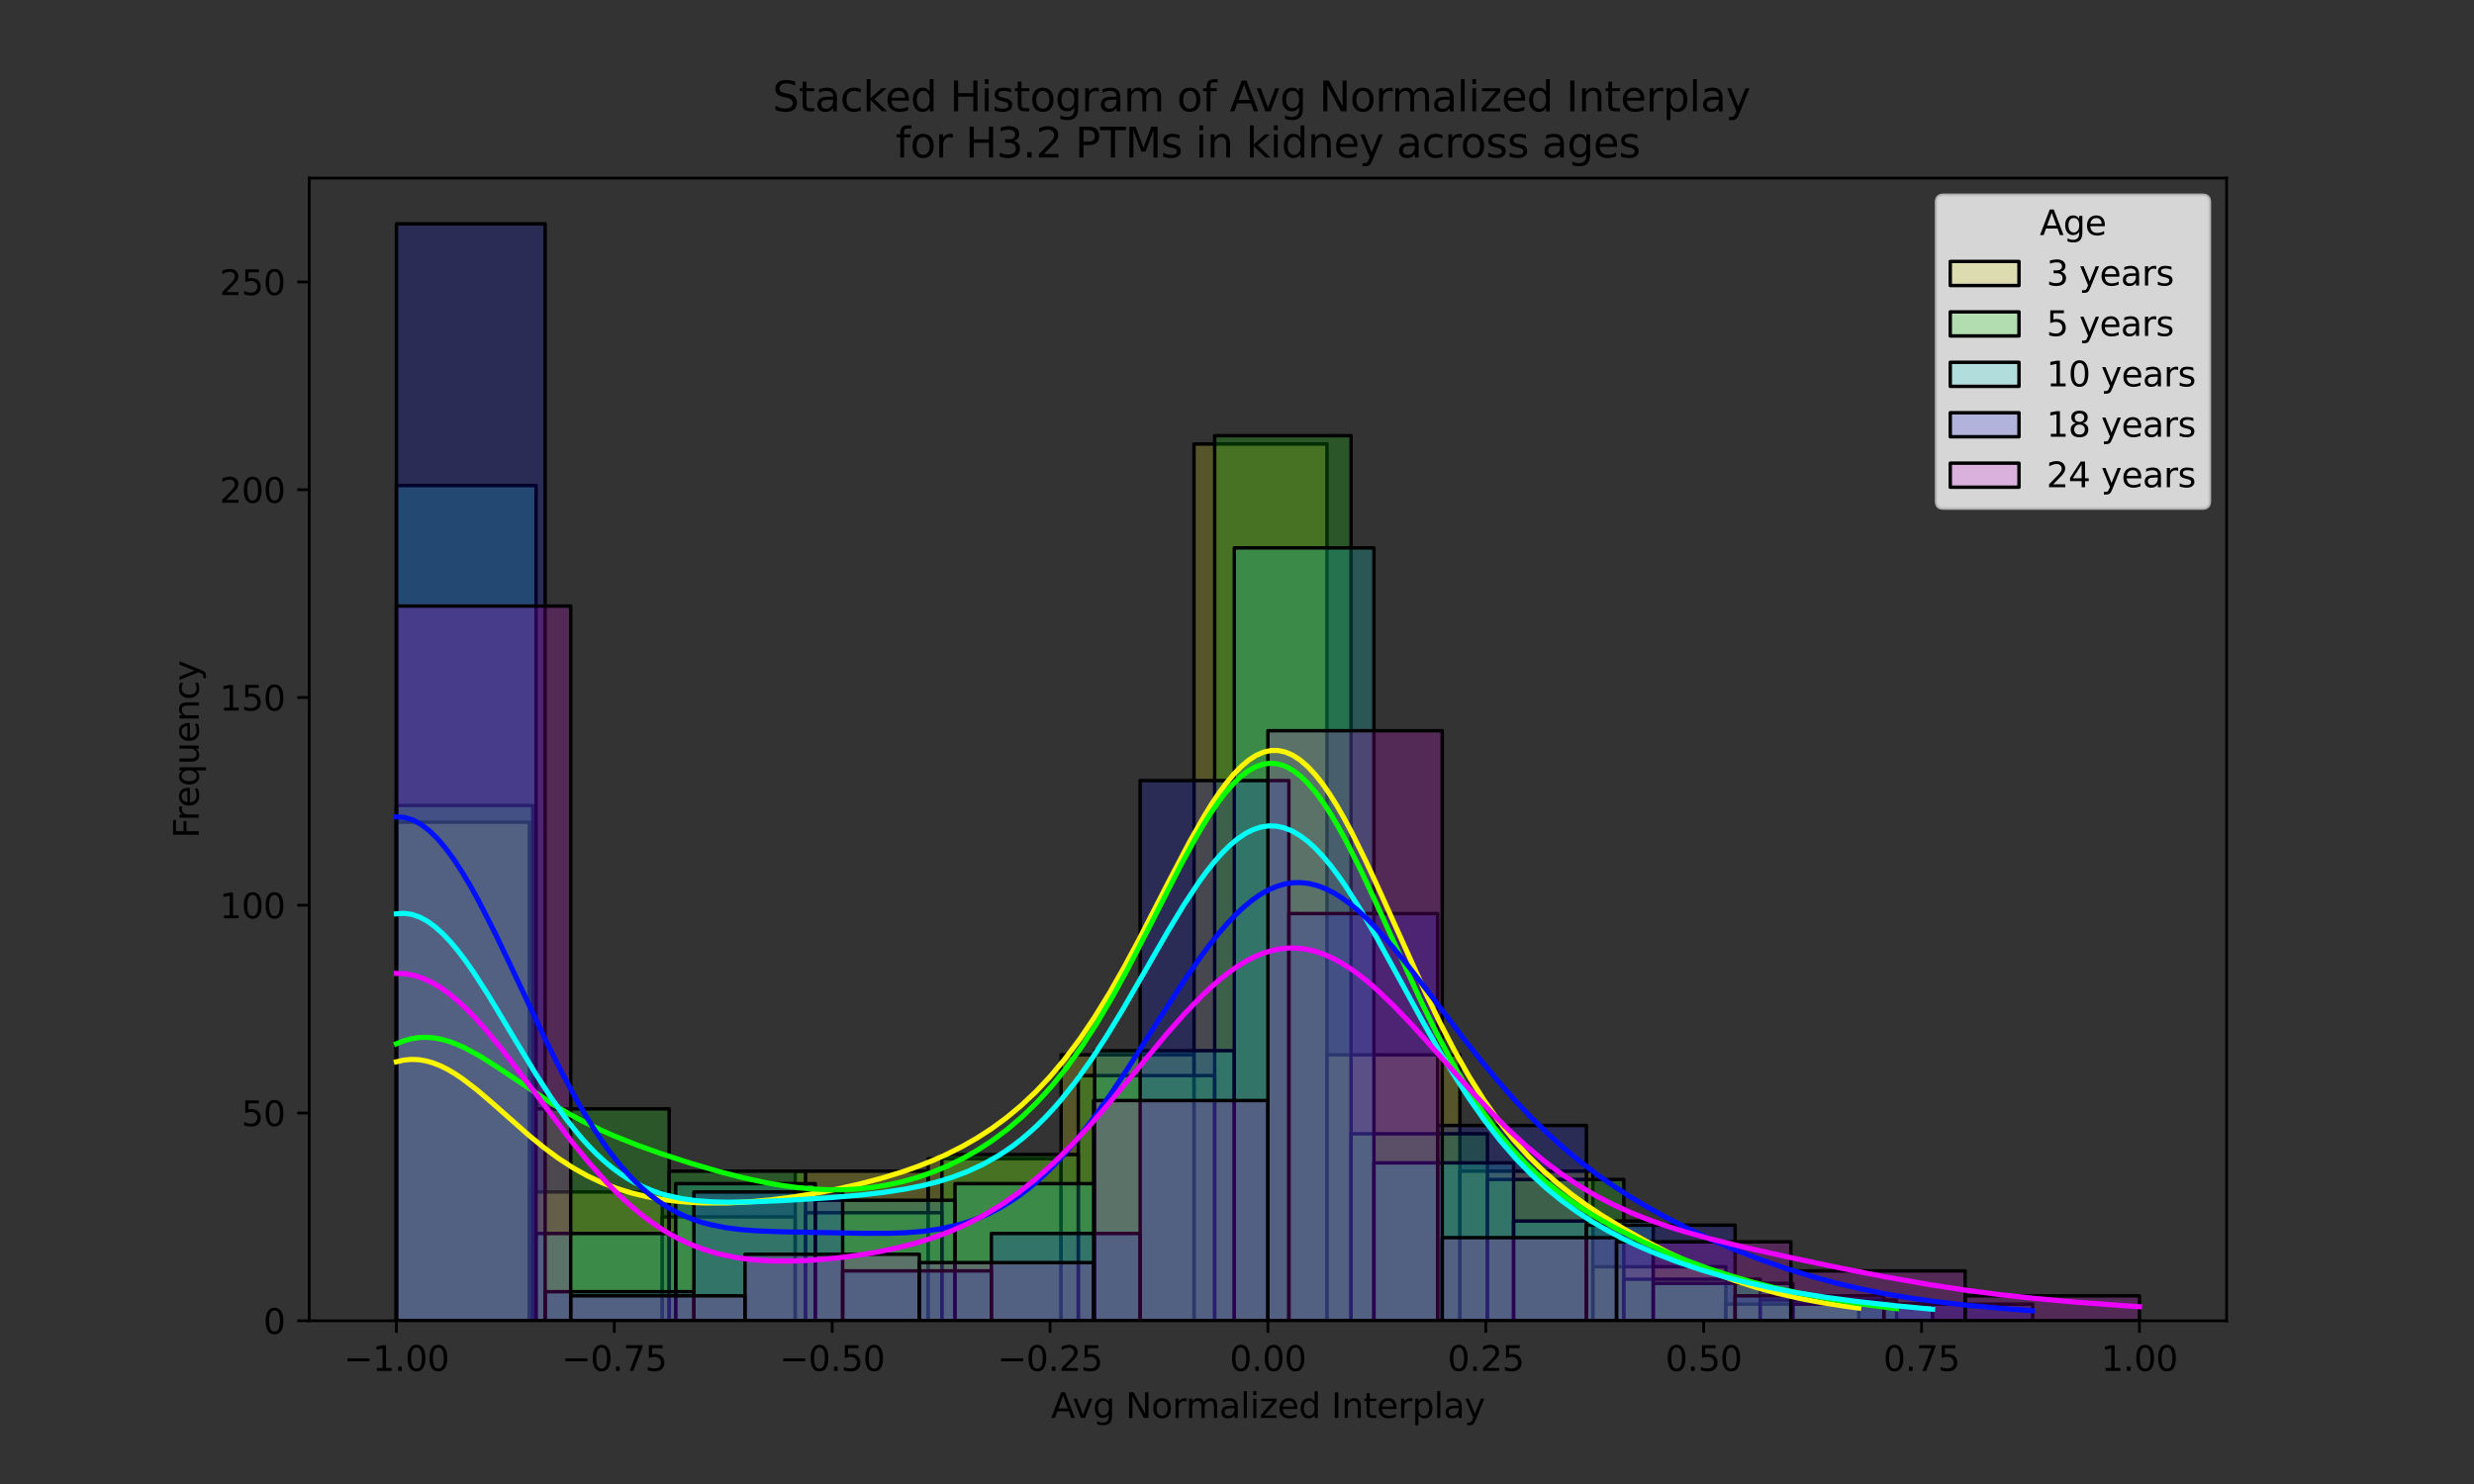<?xml version="1.0" encoding="utf-8" standalone="no"?>
<!DOCTYPE svg PUBLIC "-//W3C//DTD SVG 1.1//EN"
  "http://www.w3.org/Graphics/SVG/1.1/DTD/svg11.dtd">
<svg xmlns:xlink="http://www.w3.org/1999/xlink" width="720pt" height="432pt" viewBox="0 0 720 432" xmlns="http://www.w3.org/2000/svg" version="1.1">
 <rect x="0" y="0" width="720" height="432" fill="#333333" stroke="none"/>
 <defs>
  <style type="text/css">*{stroke-linejoin: round; stroke-linecap: butt}</style>
 </defs>
 <g id="figure_1">
  <g id="patch_1">
   <path d="M 0 432 
L 720 432 
L 720 0 
L 0 0 
L 0 432 
z
" style="fill: none; opacity: 0"/>
  </g>
  <g id="axes_1">
   <g id="patch_2">
    <path d="M 90 384.48 
L 648 384.48 
L 648 51.84 
L 90 51.84 
L 90 384.48 
z
" style="fill: none"/>
   </g>
   <g id="patch_3">
    <path d="M 115.364 384.48 
L 154.053 384.48 
L 154.053 239.328 
L 115.364 239.328 
z
" clip-path="url(#pf1abb53cd3)" style="fill: #fcf500; fill-opacity: 0.175; stroke: #000000; stroke-linejoin: miter"/>
   </g>
   <g id="patch_4">
    <path d="M 154.053 384.48 
L 192.741 384.48 
L 192.741 346.982 
L 154.053 346.982 
z
" clip-path="url(#pf1abb53cd3)" style="fill: #fcf500; fill-opacity: 0.175; stroke: #000000; stroke-linejoin: miter"/>
   </g>
   <g id="patch_5">
    <path d="M 192.741 384.48 
L 231.43 384.48 
L 231.43 354.24 
L 192.741 354.24 
z
" clip-path="url(#pf1abb53cd3)" style="fill: #fcf500; fill-opacity: 0.175; stroke: #000000; stroke-linejoin: miter"/>
   </g>
   <g id="patch_6">
    <path d="M 231.43 384.48 
L 270.119 384.48 
L 270.119 340.934 
L 231.43 340.934 
z
" clip-path="url(#pf1abb53cd3)" style="fill: #fcf500; fill-opacity: 0.175; stroke: #000000; stroke-linejoin: miter"/>
   </g>
   <g id="patch_7">
    <path d="M 270.119 384.48 
L 308.808 384.48 
L 308.808 337.306 
L 270.119 337.306 
z
" clip-path="url(#pf1abb53cd3)" style="fill: #fcf500; fill-opacity: 0.175; stroke: #000000; stroke-linejoin: miter"/>
   </g>
   <g id="patch_8">
    <path d="M 308.808 384.48 
L 347.497 384.48 
L 347.497 307.066 
L 308.808 307.066 
z
" clip-path="url(#pf1abb53cd3)" style="fill: #fcf500; fill-opacity: 0.175; stroke: #000000; stroke-linejoin: miter"/>
   </g>
   <g id="patch_9">
    <path d="M 347.497 384.48 
L 386.186 384.48 
L 386.186 129.254 
L 347.497 129.254 
z
" clip-path="url(#pf1abb53cd3)" style="fill: #fcf500; fill-opacity: 0.175; stroke: #000000; stroke-linejoin: miter"/>
   </g>
   <g id="patch_10">
    <path d="M 386.186 384.48 
L 424.875 384.48 
L 424.875 307.066 
L 386.186 307.066 
z
" clip-path="url(#pf1abb53cd3)" style="fill: #fcf500; fill-opacity: 0.175; stroke: #000000; stroke-linejoin: miter"/>
   </g>
   <g id="patch_11">
    <path d="M 424.875 384.48 
L 463.564 384.48 
L 463.564 340.934 
L 424.875 340.934 
z
" clip-path="url(#pf1abb53cd3)" style="fill: #fcf500; fill-opacity: 0.175; stroke: #000000; stroke-linejoin: miter"/>
   </g>
   <g id="patch_12">
    <path d="M 463.564 384.48 
L 502.253 384.48 
L 502.253 368.755 
L 463.564 368.755 
z
" clip-path="url(#pf1abb53cd3)" style="fill: #fcf500; fill-opacity: 0.175; stroke: #000000; stroke-linejoin: miter"/>
   </g>
   <g id="patch_13">
    <path d="M 502.253 384.48 
L 540.942 384.48 
L 540.942 379.642 
L 502.253 379.642 
z
" clip-path="url(#pf1abb53cd3)" style="fill: #fcf500; fill-opacity: 0.175; stroke: #000000; stroke-linejoin: miter"/>
   </g>
   <g id="patch_14">
    <path d="M 115.364 384.48 
L 155.053 384.48 
L 155.053 234.49 
L 115.364 234.49 
z
" clip-path="url(#pf1abb53cd3)" style="fill: #08ff00; fill-opacity: 0.175; stroke: #000000; stroke-linejoin: miter"/>
   </g>
   <g id="patch_15">
    <path d="M 155.053 384.48 
L 194.743 384.48 
L 194.743 322.79 
L 155.053 322.79 
z
" clip-path="url(#pf1abb53cd3)" style="fill: #08ff00; fill-opacity: 0.175; stroke: #000000; stroke-linejoin: miter"/>
   </g>
   <g id="patch_16">
    <path d="M 194.743 384.48 
L 234.432 384.48 
L 234.432 340.934 
L 194.743 340.934 
z
" clip-path="url(#pf1abb53cd3)" style="fill: #08ff00; fill-opacity: 0.175; stroke: #000000; stroke-linejoin: miter"/>
   </g>
   <g id="patch_17">
    <path d="M 234.432 384.48 
L 274.122 384.48 
L 274.122 353.03 
L 234.432 353.03 
z
" clip-path="url(#pf1abb53cd3)" style="fill: #08ff00; fill-opacity: 0.175; stroke: #000000; stroke-linejoin: miter"/>
   </g>
   <g id="patch_18">
    <path d="M 274.122 384.48 
L 313.812 384.48 
L 313.812 336.096 
L 274.122 336.096 
z
" clip-path="url(#pf1abb53cd3)" style="fill: #08ff00; fill-opacity: 0.175; stroke: #000000; stroke-linejoin: miter"/>
   </g>
   <g id="patch_19">
    <path d="M 313.812 384.48 
L 353.501 384.48 
L 353.501 313.114 
L 313.812 313.114 
z
" clip-path="url(#pf1abb53cd3)" style="fill: #08ff00; fill-opacity: 0.175; stroke: #000000; stroke-linejoin: miter"/>
   </g>
   <g id="patch_20">
    <path d="M 353.501 384.48 
L 393.191 384.48 
L 393.191 126.835 
L 353.501 126.835 
z
" clip-path="url(#pf1abb53cd3)" style="fill: #08ff00; fill-opacity: 0.175; stroke: #000000; stroke-linejoin: miter"/>
   </g>
   <g id="patch_21">
    <path d="M 393.191 384.48 
L 432.88 384.48 
L 432.88 330.048 
L 393.191 330.048 
z
" clip-path="url(#pf1abb53cd3)" style="fill: #08ff00; fill-opacity: 0.175; stroke: #000000; stroke-linejoin: miter"/>
   </g>
   <g id="patch_22">
    <path d="M 432.88 384.48 
L 472.57 384.48 
L 472.57 343.354 
L 432.88 343.354 
z
" clip-path="url(#pf1abb53cd3)" style="fill: #08ff00; fill-opacity: 0.175; stroke: #000000; stroke-linejoin: miter"/>
   </g>
   <g id="patch_23">
    <path d="M 472.57 384.48 
L 512.259 384.48 
L 512.259 372.384 
L 472.57 372.384 
z
" clip-path="url(#pf1abb53cd3)" style="fill: #08ff00; fill-opacity: 0.175; stroke: #000000; stroke-linejoin: miter"/>
   </g>
   <g id="patch_24">
    <path d="M 512.259 384.48 
L 551.949 384.48 
L 551.949 378.432 
L 512.259 378.432 
z
" clip-path="url(#pf1abb53cd3)" style="fill: #08ff00; fill-opacity: 0.175; stroke: #000000; stroke-linejoin: miter"/>
   </g>
   <g id="patch_25">
    <path d="M 115.364 384.48 
L 156.005 384.48 
L 156.005 141.35 
L 115.364 141.35 
z
" clip-path="url(#pf1abb53cd3)" style="fill: #00fff6; fill-opacity: 0.175; stroke: #000000; stroke-linejoin: miter"/>
   </g>
   <g id="patch_26">
    <path d="M 156.005 384.48 
L 196.646 384.48 
L 196.646 359.078 
L 156.005 359.078 
z
" clip-path="url(#pf1abb53cd3)" style="fill: #00fff6; fill-opacity: 0.175; stroke: #000000; stroke-linejoin: miter"/>
   </g>
   <g id="patch_27">
    <path d="M 196.646 384.48 
L 237.286 384.48 
L 237.286 344.563 
L 196.646 344.563 
z
" clip-path="url(#pf1abb53cd3)" style="fill: #00fff6; fill-opacity: 0.175; stroke: #000000; stroke-linejoin: miter"/>
   </g>
   <g id="patch_28">
    <path d="M 237.286 384.48 
L 277.927 384.48 
L 277.927 349.402 
L 237.286 349.402 
z
" clip-path="url(#pf1abb53cd3)" style="fill: #00fff6; fill-opacity: 0.175; stroke: #000000; stroke-linejoin: miter"/>
   </g>
   <g id="patch_29">
    <path d="M 277.927 384.48 
L 318.568 384.48 
L 318.568 344.563 
L 277.927 344.563 
z
" clip-path="url(#pf1abb53cd3)" style="fill: #00fff6; fill-opacity: 0.175; stroke: #000000; stroke-linejoin: miter"/>
   </g>
   <g id="patch_30">
    <path d="M 318.568 384.48 
L 359.209 384.48 
L 359.209 305.856 
L 318.568 305.856 
z
" clip-path="url(#pf1abb53cd3)" style="fill: #00fff6; fill-opacity: 0.175; stroke: #000000; stroke-linejoin: miter"/>
   </g>
   <g id="patch_31">
    <path d="M 359.209 384.48 
L 399.85 384.48 
L 399.85 159.494 
L 359.209 159.494 
z
" clip-path="url(#pf1abb53cd3)" style="fill: #00fff6; fill-opacity: 0.175; stroke: #000000; stroke-linejoin: miter"/>
   </g>
   <g id="patch_32">
    <path d="M 399.85 384.48 
L 440.491 384.48 
L 440.491 338.515 
L 399.85 338.515 
z
" clip-path="url(#pf1abb53cd3)" style="fill: #00fff6; fill-opacity: 0.175; stroke: #000000; stroke-linejoin: miter"/>
   </g>
   <g id="patch_33">
    <path d="M 440.491 384.48 
L 481.132 384.48 
L 481.132 355.45 
L 440.491 355.45 
z
" clip-path="url(#pf1abb53cd3)" style="fill: #00fff6; fill-opacity: 0.175; stroke: #000000; stroke-linejoin: miter"/>
   </g>
   <g id="patch_34">
    <path d="M 481.132 384.48 
L 521.773 384.48 
L 521.773 373.594 
L 481.132 373.594 
z
" clip-path="url(#pf1abb53cd3)" style="fill: #00fff6; fill-opacity: 0.175; stroke: #000000; stroke-linejoin: miter"/>
   </g>
   <g id="patch_35">
    <path d="M 521.773 384.48 
L 562.414 384.48 
L 562.414 379.642 
L 521.773 379.642 
z
" clip-path="url(#pf1abb53cd3)" style="fill: #00fff6; fill-opacity: 0.175; stroke: #000000; stroke-linejoin: miter"/>
   </g>
   <g id="patch_36">
    <path d="M 115.364 384.48 
L 158.653 384.48 
L 158.653 65.146 
L 115.364 65.146 
z
" clip-path="url(#pf1abb53cd3)" style="fill: #0010ff; fill-opacity: 0.175; stroke: #000000; stroke-linejoin: miter"/>
   </g>
   <g id="patch_37">
    <path d="M 158.653 384.48 
L 201.943 384.48 
L 201.943 376.013 
L 158.653 376.013 
z
" clip-path="url(#pf1abb53cd3)" style="fill: #0010ff; fill-opacity: 0.175; stroke: #000000; stroke-linejoin: miter"/>
   </g>
   <g id="patch_38">
    <path d="M 201.943 384.48 
L 245.232 384.48 
L 245.232 346.982 
L 201.943 346.982 
z
" clip-path="url(#pf1abb53cd3)" style="fill: #0010ff; fill-opacity: 0.175; stroke: #000000; stroke-linejoin: miter"/>
   </g>
   <g id="patch_39">
    <path d="M 245.232 384.48 
L 288.521 384.48 
L 288.521 369.965 
L 245.232 369.965 
z
" clip-path="url(#pf1abb53cd3)" style="fill: #0010ff; fill-opacity: 0.175; stroke: #000000; stroke-linejoin: miter"/>
   </g>
   <g id="patch_40">
    <path d="M 288.521 384.48 
L 331.811 384.48 
L 331.811 359.078 
L 288.521 359.078 
z
" clip-path="url(#pf1abb53cd3)" style="fill: #0010ff; fill-opacity: 0.175; stroke: #000000; stroke-linejoin: miter"/>
   </g>
   <g id="patch_41">
    <path d="M 331.811 384.48 
L 375.1 384.48 
L 375.1 227.232 
L 331.811 227.232 
z
" clip-path="url(#pf1abb53cd3)" style="fill: #0010ff; fill-opacity: 0.175; stroke: #000000; stroke-linejoin: miter"/>
   </g>
   <g id="patch_42">
    <path d="M 375.1 384.48 
L 418.39 384.48 
L 418.39 265.939 
L 375.1 265.939 
z
" clip-path="url(#pf1abb53cd3)" style="fill: #0010ff; fill-opacity: 0.175; stroke: #000000; stroke-linejoin: miter"/>
   </g>
   <g id="patch_43">
    <path d="M 418.39 384.48 
L 461.679 384.48 
L 461.679 327.629 
L 418.39 327.629 
z
" clip-path="url(#pf1abb53cd3)" style="fill: #0010ff; fill-opacity: 0.175; stroke: #000000; stroke-linejoin: miter"/>
   </g>
   <g id="patch_44">
    <path d="M 461.679 384.48 
L 504.969 384.48 
L 504.969 356.659 
L 461.679 356.659 
z
" clip-path="url(#pf1abb53cd3)" style="fill: #0010ff; fill-opacity: 0.175; stroke: #000000; stroke-linejoin: miter"/>
   </g>
   <g id="patch_45">
    <path d="M 504.969 384.48 
L 548.258 384.48 
L 548.258 377.222 
L 504.969 377.222 
z
" clip-path="url(#pf1abb53cd3)" style="fill: #0010ff; fill-opacity: 0.175; stroke: #000000; stroke-linejoin: miter"/>
   </g>
   <g id="patch_46">
    <path d="M 548.258 384.48 
L 591.547 384.48 
L 591.547 379.642 
L 548.258 379.642 
z
" clip-path="url(#pf1abb53cd3)" style="fill: #0010ff; fill-opacity: 0.175; stroke: #000000; stroke-linejoin: miter"/>
   </g>
   <g id="patch_47">
    <path d="M 115.364 384.48 
L 166.091 384.48 
L 166.091 176.429 
L 115.364 176.429 
z
" clip-path="url(#pf1abb53cd3)" style="fill: #ee00ff; fill-opacity: 0.175; stroke: #000000; stroke-linejoin: miter"/>
   </g>
   <g id="patch_48">
    <path d="M 166.091 384.48 
L 216.818 384.48 
L 216.818 377.222 
L 166.091 377.222 
z
" clip-path="url(#pf1abb53cd3)" style="fill: #ee00ff; fill-opacity: 0.175; stroke: #000000; stroke-linejoin: miter"/>
   </g>
   <g id="patch_49">
    <path d="M 216.818 384.48 
L 267.545 384.48 
L 267.545 365.126 
L 216.818 365.126 
z
" clip-path="url(#pf1abb53cd3)" style="fill: #ee00ff; fill-opacity: 0.175; stroke: #000000; stroke-linejoin: miter"/>
   </g>
   <g id="patch_50">
    <path d="M 267.545 384.48 
L 318.273 384.48 
L 318.273 367.546 
L 267.545 367.546 
z
" clip-path="url(#pf1abb53cd3)" style="fill: #ee00ff; fill-opacity: 0.175; stroke: #000000; stroke-linejoin: miter"/>
   </g>
   <g id="patch_51">
    <path d="M 318.273 384.48 
L 369 384.48 
L 369 320.371 
L 318.273 320.371 
z
" clip-path="url(#pf1abb53cd3)" style="fill: #ee00ff; fill-opacity: 0.175; stroke: #000000; stroke-linejoin: miter"/>
   </g>
   <g id="patch_52">
    <path d="M 369 384.48 
L 419.727 384.48 
L 419.727 212.717 
L 369 212.717 
z
" clip-path="url(#pf1abb53cd3)" style="fill: #ee00ff; fill-opacity: 0.175; stroke: #000000; stroke-linejoin: miter"/>
   </g>
   <g id="patch_53">
    <path d="M 419.727 384.48 
L 470.455 384.48 
L 470.455 360.288 
L 419.727 360.288 
z
" clip-path="url(#pf1abb53cd3)" style="fill: #ee00ff; fill-opacity: 0.175; stroke: #000000; stroke-linejoin: miter"/>
   </g>
   <g id="patch_54">
    <path d="M 470.455 384.48 
L 521.182 384.48 
L 521.182 361.498 
L 470.455 361.498 
z
" clip-path="url(#pf1abb53cd3)" style="fill: #ee00ff; fill-opacity: 0.175; stroke: #000000; stroke-linejoin: miter"/>
   </g>
   <g id="patch_55">
    <path d="M 521.182 384.48 
L 571.909 384.48 
L 571.909 369.965 
L 521.182 369.965 
z
" clip-path="url(#pf1abb53cd3)" style="fill: #ee00ff; fill-opacity: 0.175; stroke: #000000; stroke-linejoin: miter"/>
   </g>
   <g id="patch_56">
    <path d="M 571.909 384.48 
L 622.636 384.48 
L 622.636 377.222 
L 571.909 377.222 
z
" clip-path="url(#pf1abb53cd3)" style="fill: #ee00ff; fill-opacity: 0.175; stroke: #000000; stroke-linejoin: miter"/>
   </g>
   <g id="matplotlib.axis_1">
    <g id="xtick_1">
     <g id="line2d_1">
      <defs>
       <path id="m63c8a3f512" d="M 0 0 
L 0 3.5 
" style="stroke: #000000; stroke-width: 0.8"/>
      </defs>
      <g>
       <use xlink:href="#m63c8a3f512" x="115.364" y="384.48" style="stroke: #000000; stroke-width: 0.8"/>
      </g>
     </g>
     <g id="text_1">
      <!-- −1.00 -->
      <g transform="translate(100.041 399.078) scale(0.1 -0.1)">
       <defs>
        <path id="DejaVuSans-2212" d="M 678 2272 
L 4684 2272 
L 4684 1741 
L 678 1741 
L 678 2272 
z
" transform="scale(0.016)"/>
        <path id="DejaVuSans-31" d="M 794 531 
L 1825 531 
L 1825 4091 
L 703 3866 
L 703 4441 
L 1819 4666 
L 2450 4666 
L 2450 531 
L 3481 531 
L 3481 0 
L 794 0 
L 794 531 
z
" transform="scale(0.016)"/>
        <path id="DejaVuSans-2e" d="M 684 794 
L 1344 794 
L 1344 0 
L 684 0 
L 684 794 
z
" transform="scale(0.016)"/>
        <path id="DejaVuSans-30" d="M 2034 4250 
Q 1547 4250 1301 3770 
Q 1056 3291 1056 2328 
Q 1056 1369 1301 889 
Q 1547 409 2034 409 
Q 2525 409 2770 889 
Q 3016 1369 3016 2328 
Q 3016 3291 2770 3770 
Q 2525 4250 2034 4250 
z
M 2034 4750 
Q 2819 4750 3233 4129 
Q 3647 3509 3647 2328 
Q 3647 1150 3233 529 
Q 2819 -91 2034 -91 
Q 1250 -91 836 529 
Q 422 1150 422 2328 
Q 422 3509 836 4129 
Q 1250 4750 2034 4750 
z
" transform="scale(0.016)"/>
       </defs>
       <use xlink:href="#DejaVuSans-2212"/>
       <use xlink:href="#DejaVuSans-31" x="83.789"/>
       <use xlink:href="#DejaVuSans-2e" x="147.412"/>
       <use xlink:href="#DejaVuSans-30" x="179.199"/>
       <use xlink:href="#DejaVuSans-30" x="242.822"/>
      </g>
     </g>
    </g>
    <g id="xtick_2">
     <g id="line2d_2">
      <g>
       <use xlink:href="#m63c8a3f512" x="178.773" y="384.48" style="stroke: #000000; stroke-width: 0.8"/>
      </g>
     </g>
     <g id="text_2">
      <!-- −0.75 -->
      <g transform="translate(163.45 399.078) scale(0.1 -0.1)">
       <defs>
        <path id="DejaVuSans-37" d="M 525 4666 
L 3525 4666 
L 3525 4397 
L 1831 0 
L 1172 0 
L 2766 4134 
L 525 4134 
L 525 4666 
z
" transform="scale(0.016)"/>
        <path id="DejaVuSans-35" d="M 691 4666 
L 3169 4666 
L 3169 4134 
L 1269 4134 
L 1269 2991 
Q 1406 3038 1543 3061 
Q 1681 3084 1819 3084 
Q 2600 3084 3056 2656 
Q 3513 2228 3513 1497 
Q 3513 744 3044 326 
Q 2575 -91 1722 -91 
Q 1428 -91 1123 -41 
Q 819 9 494 109 
L 494 744 
Q 775 591 1075 516 
Q 1375 441 1709 441 
Q 2250 441 2565 725 
Q 2881 1009 2881 1497 
Q 2881 1984 2565 2268 
Q 2250 2553 1709 2553 
Q 1456 2553 1204 2497 
Q 953 2441 691 2322 
L 691 4666 
z
" transform="scale(0.016)"/>
       </defs>
       <use xlink:href="#DejaVuSans-2212"/>
       <use xlink:href="#DejaVuSans-30" x="83.789"/>
       <use xlink:href="#DejaVuSans-2e" x="147.412"/>
       <use xlink:href="#DejaVuSans-37" x="179.199"/>
       <use xlink:href="#DejaVuSans-35" x="242.822"/>
      </g>
     </g>
    </g>
    <g id="xtick_3">
     <g id="line2d_3">
      <g>
       <use xlink:href="#m63c8a3f512" x="242.182" y="384.48" style="stroke: #000000; stroke-width: 0.8"/>
      </g>
     </g>
     <g id="text_3">
      <!-- −0.50 -->
      <g transform="translate(226.859 399.078) scale(0.1 -0.1)">
       <use xlink:href="#DejaVuSans-2212"/>
       <use xlink:href="#DejaVuSans-30" x="83.789"/>
       <use xlink:href="#DejaVuSans-2e" x="147.412"/>
       <use xlink:href="#DejaVuSans-35" x="179.199"/>
       <use xlink:href="#DejaVuSans-30" x="242.822"/>
      </g>
     </g>
    </g>
    <g id="xtick_4">
     <g id="line2d_4">
      <g>
       <use xlink:href="#m63c8a3f512" x="305.591" y="384.48" style="stroke: #000000; stroke-width: 0.8"/>
      </g>
     </g>
     <g id="text_4">
      <!-- −0.25 -->
      <g transform="translate(290.268 399.078) scale(0.1 -0.1)">
       <defs>
        <path id="DejaVuSans-32" d="M 1228 531 
L 3431 531 
L 3431 0 
L 469 0 
L 469 531 
Q 828 903 1448 1529 
Q 2069 2156 2228 2338 
Q 2531 2678 2651 2914 
Q 2772 3150 2772 3378 
Q 2772 3750 2511 3984 
Q 2250 4219 1831 4219 
Q 1534 4219 1204 4116 
Q 875 4013 500 3803 
L 500 4441 
Q 881 4594 1212 4672 
Q 1544 4750 1819 4750 
Q 2544 4750 2975 4387 
Q 3406 4025 3406 3419 
Q 3406 3131 3298 2873 
Q 3191 2616 2906 2266 
Q 2828 2175 2409 1742 
Q 1991 1309 1228 531 
z
" transform="scale(0.016)"/>
       </defs>
       <use xlink:href="#DejaVuSans-2212"/>
       <use xlink:href="#DejaVuSans-30" x="83.789"/>
       <use xlink:href="#DejaVuSans-2e" x="147.412"/>
       <use xlink:href="#DejaVuSans-32" x="179.199"/>
       <use xlink:href="#DejaVuSans-35" x="242.822"/>
      </g>
     </g>
    </g>
    <g id="xtick_5">
     <g id="line2d_5">
      <g>
       <use xlink:href="#m63c8a3f512" x="369" y="384.48" style="stroke: #000000; stroke-width: 0.8"/>
      </g>
     </g>
     <g id="text_5">
      <!-- 0.00 -->
      <g transform="translate(357.867 399.078) scale(0.1 -0.1)">
       <use xlink:href="#DejaVuSans-30"/>
       <use xlink:href="#DejaVuSans-2e" x="63.623"/>
       <use xlink:href="#DejaVuSans-30" x="95.41"/>
       <use xlink:href="#DejaVuSans-30" x="159.033"/>
      </g>
     </g>
    </g>
    <g id="xtick_6">
     <g id="line2d_6">
      <g>
       <use xlink:href="#m63c8a3f512" x="432.409" y="384.48" style="stroke: #000000; stroke-width: 0.8"/>
      </g>
     </g>
     <g id="text_6">
      <!-- 0.25 -->
      <g transform="translate(421.276 399.078) scale(0.1 -0.1)">
       <use xlink:href="#DejaVuSans-30"/>
       <use xlink:href="#DejaVuSans-2e" x="63.623"/>
       <use xlink:href="#DejaVuSans-32" x="95.41"/>
       <use xlink:href="#DejaVuSans-35" x="159.033"/>
      </g>
     </g>
    </g>
    <g id="xtick_7">
     <g id="line2d_7">
      <g>
       <use xlink:href="#m63c8a3f512" x="495.818" y="384.48" style="stroke: #000000; stroke-width: 0.8"/>
      </g>
     </g>
     <g id="text_7">
      <!-- 0.50 -->
      <g transform="translate(484.685 399.078) scale(0.1 -0.1)">
       <use xlink:href="#DejaVuSans-30"/>
       <use xlink:href="#DejaVuSans-2e" x="63.623"/>
       <use xlink:href="#DejaVuSans-35" x="95.41"/>
       <use xlink:href="#DejaVuSans-30" x="159.033"/>
      </g>
     </g>
    </g>
    <g id="xtick_8">
     <g id="line2d_8">
      <g>
       <use xlink:href="#m63c8a3f512" x="559.227" y="384.48" style="stroke: #000000; stroke-width: 0.8"/>
      </g>
     </g>
     <g id="text_8">
      <!-- 0.75 -->
      <g transform="translate(548.094 399.078) scale(0.1 -0.1)">
       <use xlink:href="#DejaVuSans-30"/>
       <use xlink:href="#DejaVuSans-2e" x="63.623"/>
       <use xlink:href="#DejaVuSans-37" x="95.41"/>
       <use xlink:href="#DejaVuSans-35" x="159.033"/>
      </g>
     </g>
    </g>
    <g id="xtick_9">
     <g id="line2d_9">
      <g>
       <use xlink:href="#m63c8a3f512" x="622.636" y="384.48" style="stroke: #000000; stroke-width: 0.8"/>
      </g>
     </g>
     <g id="text_9">
      <!-- 1.00 -->
      <g transform="translate(611.504 399.078) scale(0.1 -0.1)">
       <use xlink:href="#DejaVuSans-31"/>
       <use xlink:href="#DejaVuSans-2e" x="63.623"/>
       <use xlink:href="#DejaVuSans-30" x="95.41"/>
       <use xlink:href="#DejaVuSans-30" x="159.033"/>
      </g>
     </g>
    </g>
    <g id="text_10">
     <!-- Avg Normalized Interplay -->
     <g transform="translate(305.884 412.757) scale(0.1 -0.1)">
      <defs>
       <path id="DejaVuSans-41" d="M 2188 4044 
L 1331 1722 
L 3047 1722 
L 2188 4044 
z
M 1831 4666 
L 2547 4666 
L 4325 0 
L 3669 0 
L 3244 1197 
L 1141 1197 
L 716 0 
L 50 0 
L 1831 4666 
z
" transform="scale(0.016)"/>
       <path id="DejaVuSans-76" d="M 191 3500 
L 800 3500 
L 1894 563 
L 2988 3500 
L 3597 3500 
L 2284 0 
L 1503 0 
L 191 3500 
z
" transform="scale(0.016)"/>
       <path id="DejaVuSans-67" d="M 2906 1791 
Q 2906 2416 2648 2759 
Q 2391 3103 1925 3103 
Q 1463 3103 1205 2759 
Q 947 2416 947 1791 
Q 947 1169 1205 825 
Q 1463 481 1925 481 
Q 2391 481 2648 825 
Q 2906 1169 2906 1791 
z
M 3481 434 
Q 3481 -459 3084 -895 
Q 2688 -1331 1869 -1331 
Q 1566 -1331 1297 -1286 
Q 1028 -1241 775 -1147 
L 775 -588 
Q 1028 -725 1275 -790 
Q 1522 -856 1778 -856 
Q 2344 -856 2625 -561 
Q 2906 -266 2906 331 
L 2906 616 
Q 2728 306 2450 153 
Q 2172 0 1784 0 
Q 1141 0 747 490 
Q 353 981 353 1791 
Q 353 2603 747 3093 
Q 1141 3584 1784 3584 
Q 2172 3584 2450 3431 
Q 2728 3278 2906 2969 
L 2906 3500 
L 3481 3500 
L 3481 434 
z
" transform="scale(0.016)"/>
       <path id="DejaVuSans-20" transform="scale(0.016)"/>
       <path id="DejaVuSans-4e" d="M 628 4666 
L 1478 4666 
L 3547 763 
L 3547 4666 
L 4159 4666 
L 4159 0 
L 3309 0 
L 1241 3903 
L 1241 0 
L 628 0 
L 628 4666 
z
" transform="scale(0.016)"/>
       <path id="DejaVuSans-6f" d="M 1959 3097 
Q 1497 3097 1228 2736 
Q 959 2375 959 1747 
Q 959 1119 1226 758 
Q 1494 397 1959 397 
Q 2419 397 2687 759 
Q 2956 1122 2956 1747 
Q 2956 2369 2687 2733 
Q 2419 3097 1959 3097 
z
M 1959 3584 
Q 2709 3584 3137 3096 
Q 3566 2609 3566 1747 
Q 3566 888 3137 398 
Q 2709 -91 1959 -91 
Q 1206 -91 779 398 
Q 353 888 353 1747 
Q 353 2609 779 3096 
Q 1206 3584 1959 3584 
z
" transform="scale(0.016)"/>
       <path id="DejaVuSans-72" d="M 2631 2963 
Q 2534 3019 2420 3045 
Q 2306 3072 2169 3072 
Q 1681 3072 1420 2755 
Q 1159 2438 1159 1844 
L 1159 0 
L 581 0 
L 581 3500 
L 1159 3500 
L 1159 2956 
Q 1341 3275 1631 3429 
Q 1922 3584 2338 3584 
Q 2397 3584 2469 3576 
Q 2541 3569 2628 3553 
L 2631 2963 
z
" transform="scale(0.016)"/>
       <path id="DejaVuSans-6d" d="M 3328 2828 
Q 3544 3216 3844 3400 
Q 4144 3584 4550 3584 
Q 5097 3584 5394 3201 
Q 5691 2819 5691 2113 
L 5691 0 
L 5113 0 
L 5113 2094 
Q 5113 2597 4934 2840 
Q 4756 3084 4391 3084 
Q 3944 3084 3684 2787 
Q 3425 2491 3425 1978 
L 3425 0 
L 2847 0 
L 2847 2094 
Q 2847 2600 2669 2842 
Q 2491 3084 2119 3084 
Q 1678 3084 1418 2786 
Q 1159 2488 1159 1978 
L 1159 0 
L 581 0 
L 581 3500 
L 1159 3500 
L 1159 2956 
Q 1356 3278 1631 3431 
Q 1906 3584 2284 3584 
Q 2666 3584 2933 3390 
Q 3200 3197 3328 2828 
z
" transform="scale(0.016)"/>
       <path id="DejaVuSans-61" d="M 2194 1759 
Q 1497 1759 1228 1600 
Q 959 1441 959 1056 
Q 959 750 1161 570 
Q 1363 391 1709 391 
Q 2188 391 2477 730 
Q 2766 1069 2766 1631 
L 2766 1759 
L 2194 1759 
z
M 3341 1997 
L 3341 0 
L 2766 0 
L 2766 531 
Q 2569 213 2275 61 
Q 1981 -91 1556 -91 
Q 1019 -91 701 211 
Q 384 513 384 1019 
Q 384 1609 779 1909 
Q 1175 2209 1959 2209 
L 2766 2209 
L 2766 2266 
Q 2766 2663 2505 2880 
Q 2244 3097 1772 3097 
Q 1472 3097 1187 3025 
Q 903 2953 641 2809 
L 641 3341 
Q 956 3463 1253 3523 
Q 1550 3584 1831 3584 
Q 2591 3584 2966 3190 
Q 3341 2797 3341 1997 
z
" transform="scale(0.016)"/>
       <path id="DejaVuSans-6c" d="M 603 4863 
L 1178 4863 
L 1178 0 
L 603 0 
L 603 4863 
z
" transform="scale(0.016)"/>
       <path id="DejaVuSans-69" d="M 603 3500 
L 1178 3500 
L 1178 0 
L 603 0 
L 603 3500 
z
M 603 4863 
L 1178 4863 
L 1178 4134 
L 603 4134 
L 603 4863 
z
" transform="scale(0.016)"/>
       <path id="DejaVuSans-7a" d="M 353 3500 
L 3084 3500 
L 3084 2975 
L 922 459 
L 3084 459 
L 3084 0 
L 275 0 
L 275 525 
L 2438 3041 
L 353 3041 
L 353 3500 
z
" transform="scale(0.016)"/>
       <path id="DejaVuSans-65" d="M 3597 1894 
L 3597 1613 
L 953 1613 
Q 991 1019 1311 708 
Q 1631 397 2203 397 
Q 2534 397 2845 478 
Q 3156 559 3463 722 
L 3463 178 
Q 3153 47 2828 -22 
Q 2503 -91 2169 -91 
Q 1331 -91 842 396 
Q 353 884 353 1716 
Q 353 2575 817 3079 
Q 1281 3584 2069 3584 
Q 2775 3584 3186 3129 
Q 3597 2675 3597 1894 
z
M 3022 2063 
Q 3016 2534 2758 2815 
Q 2500 3097 2075 3097 
Q 1594 3097 1305 2825 
Q 1016 2553 972 2059 
L 3022 2063 
z
" transform="scale(0.016)"/>
       <path id="DejaVuSans-64" d="M 2906 2969 
L 2906 4863 
L 3481 4863 
L 3481 0 
L 2906 0 
L 2906 525 
Q 2725 213 2448 61 
Q 2172 -91 1784 -91 
Q 1150 -91 751 415 
Q 353 922 353 1747 
Q 353 2572 751 3078 
Q 1150 3584 1784 3584 
Q 2172 3584 2448 3432 
Q 2725 3281 2906 2969 
z
M 947 1747 
Q 947 1113 1208 752 
Q 1469 391 1925 391 
Q 2381 391 2643 752 
Q 2906 1113 2906 1747 
Q 2906 2381 2643 2742 
Q 2381 3103 1925 3103 
Q 1469 3103 1208 2742 
Q 947 2381 947 1747 
z
" transform="scale(0.016)"/>
       <path id="DejaVuSans-49" d="M 628 4666 
L 1259 4666 
L 1259 0 
L 628 0 
L 628 4666 
z
" transform="scale(0.016)"/>
       <path id="DejaVuSans-6e" d="M 3513 2113 
L 3513 0 
L 2938 0 
L 2938 2094 
Q 2938 2591 2744 2837 
Q 2550 3084 2163 3084 
Q 1697 3084 1428 2787 
Q 1159 2491 1159 1978 
L 1159 0 
L 581 0 
L 581 3500 
L 1159 3500 
L 1159 2956 
Q 1366 3272 1645 3428 
Q 1925 3584 2291 3584 
Q 2894 3584 3203 3211 
Q 3513 2838 3513 2113 
z
" transform="scale(0.016)"/>
       <path id="DejaVuSans-74" d="M 1172 4494 
L 1172 3500 
L 2356 3500 
L 2356 3053 
L 1172 3053 
L 1172 1153 
Q 1172 725 1289 603 
Q 1406 481 1766 481 
L 2356 481 
L 2356 0 
L 1766 0 
Q 1100 0 847 248 
Q 594 497 594 1153 
L 594 3053 
L 172 3053 
L 172 3500 
L 594 3500 
L 594 4494 
L 1172 4494 
z
" transform="scale(0.016)"/>
       <path id="DejaVuSans-70" d="M 1159 525 
L 1159 -1331 
L 581 -1331 
L 581 3500 
L 1159 3500 
L 1159 2969 
Q 1341 3281 1617 3432 
Q 1894 3584 2278 3584 
Q 2916 3584 3314 3078 
Q 3713 2572 3713 1747 
Q 3713 922 3314 415 
Q 2916 -91 2278 -91 
Q 1894 -91 1617 61 
Q 1341 213 1159 525 
z
M 3116 1747 
Q 3116 2381 2855 2742 
Q 2594 3103 2138 3103 
Q 1681 3103 1420 2742 
Q 1159 2381 1159 1747 
Q 1159 1113 1420 752 
Q 1681 391 2138 391 
Q 2594 391 2855 752 
Q 3116 1113 3116 1747 
z
" transform="scale(0.016)"/>
       <path id="DejaVuSans-79" d="M 2059 -325 
Q 1816 -950 1584 -1140 
Q 1353 -1331 966 -1331 
L 506 -1331 
L 506 -850 
L 844 -850 
Q 1081 -850 1212 -737 
Q 1344 -625 1503 -206 
L 1606 56 
L 191 3500 
L 800 3500 
L 1894 763 
L 2988 3500 
L 3597 3500 
L 2059 -325 
z
" transform="scale(0.016)"/>
      </defs>
      <use xlink:href="#DejaVuSans-41"/>
      <use xlink:href="#DejaVuSans-76" x="62.533"/>
      <use xlink:href="#DejaVuSans-67" x="121.713"/>
      <use xlink:href="#DejaVuSans-20" x="185.189"/>
      <use xlink:href="#DejaVuSans-4e" x="216.977"/>
      <use xlink:href="#DejaVuSans-6f" x="291.781"/>
      <use xlink:href="#DejaVuSans-72" x="352.963"/>
      <use xlink:href="#DejaVuSans-6d" x="392.326"/>
      <use xlink:href="#DejaVuSans-61" x="489.738"/>
      <use xlink:href="#DejaVuSans-6c" x="551.018"/>
      <use xlink:href="#DejaVuSans-69" x="578.801"/>
      <use xlink:href="#DejaVuSans-7a" x="606.584"/>
      <use xlink:href="#DejaVuSans-65" x="659.074"/>
      <use xlink:href="#DejaVuSans-64" x="720.598"/>
      <use xlink:href="#DejaVuSans-20" x="784.074"/>
      <use xlink:href="#DejaVuSans-49" x="815.861"/>
      <use xlink:href="#DejaVuSans-6e" x="845.354"/>
      <use xlink:href="#DejaVuSans-74" x="908.732"/>
      <use xlink:href="#DejaVuSans-65" x="947.941"/>
      <use xlink:href="#DejaVuSans-72" x="1009.465"/>
      <use xlink:href="#DejaVuSans-70" x="1050.578"/>
      <use xlink:href="#DejaVuSans-6c" x="1114.055"/>
      <use xlink:href="#DejaVuSans-61" x="1141.838"/>
      <use xlink:href="#DejaVuSans-79" x="1203.117"/>
     </g>
    </g>
   </g>
   <g id="matplotlib.axis_2">
    <g id="ytick_1">
     <g id="line2d_10">
      <defs>
       <path id="mc37054b6f2" d="M 0 0 
L -3.5 0 
" style="stroke: #000000; stroke-width: 0.8"/>
      </defs>
      <g>
       <use xlink:href="#mc37054b6f2" x="90" y="384.48" style="stroke: #000000; stroke-width: 0.8"/>
      </g>
     </g>
     <g id="text_11">
      <!-- 0 -->
      <g transform="translate(76.638 388.279) scale(0.1 -0.1)">
       <use xlink:href="#DejaVuSans-30"/>
      </g>
     </g>
    </g>
    <g id="ytick_2">
     <g id="line2d_11">
      <g>
       <use xlink:href="#mc37054b6f2" x="90" y="324" style="stroke: #000000; stroke-width: 0.8"/>
      </g>
     </g>
     <g id="text_12">
      <!-- 50 -->
      <g transform="translate(70.275 327.799) scale(0.1 -0.1)">
       <use xlink:href="#DejaVuSans-35"/>
       <use xlink:href="#DejaVuSans-30" x="63.623"/>
      </g>
     </g>
    </g>
    <g id="ytick_3">
     <g id="line2d_12">
      <g>
       <use xlink:href="#mc37054b6f2" x="90" y="263.52" style="stroke: #000000; stroke-width: 0.8"/>
      </g>
     </g>
     <g id="text_13">
      <!-- 100 -->
      <g transform="translate(63.913 267.319) scale(0.1 -0.1)">
       <use xlink:href="#DejaVuSans-31"/>
       <use xlink:href="#DejaVuSans-30" x="63.623"/>
       <use xlink:href="#DejaVuSans-30" x="127.246"/>
      </g>
     </g>
    </g>
    <g id="ytick_4">
     <g id="line2d_13">
      <g>
       <use xlink:href="#mc37054b6f2" x="90" y="203.04" style="stroke: #000000; stroke-width: 0.8"/>
      </g>
     </g>
     <g id="text_14">
      <!-- 150 -->
      <g transform="translate(63.913 206.839) scale(0.1 -0.1)">
       <use xlink:href="#DejaVuSans-31"/>
       <use xlink:href="#DejaVuSans-35" x="63.623"/>
       <use xlink:href="#DejaVuSans-30" x="127.246"/>
      </g>
     </g>
    </g>
    <g id="ytick_5">
     <g id="line2d_14">
      <g>
       <use xlink:href="#mc37054b6f2" x="90" y="142.56" style="stroke: #000000; stroke-width: 0.8"/>
      </g>
     </g>
     <g id="text_15">
      <!-- 200 -->
      <g transform="translate(63.913 146.359) scale(0.1 -0.1)">
       <use xlink:href="#DejaVuSans-32"/>
       <use xlink:href="#DejaVuSans-30" x="63.623"/>
       <use xlink:href="#DejaVuSans-30" x="127.246"/>
      </g>
     </g>
    </g>
    <g id="ytick_6">
     <g id="line2d_15">
      <g>
       <use xlink:href="#mc37054b6f2" x="90" y="82.08" style="stroke: #000000; stroke-width: 0.8"/>
      </g>
     </g>
     <g id="text_16">
      <!-- 250 -->
      <g transform="translate(63.913 85.879) scale(0.1 -0.1)">
       <use xlink:href="#DejaVuSans-32"/>
       <use xlink:href="#DejaVuSans-35" x="63.623"/>
       <use xlink:href="#DejaVuSans-30" x="127.246"/>
      </g>
     </g>
    </g>
    <g id="text_17">
     <!-- Frequency -->
     <g transform="translate(57.833 243.99) rotate(-90) scale(0.1 -0.1)">
      <defs>
       <path id="DejaVuSans-46" d="M 628 4666 
L 3309 4666 
L 3309 4134 
L 1259 4134 
L 1259 2759 
L 3109 2759 
L 3109 2228 
L 1259 2228 
L 1259 0 
L 628 0 
L 628 4666 
z
" transform="scale(0.016)"/>
       <path id="DejaVuSans-71" d="M 947 1747 
Q 947 1113 1208 752 
Q 1469 391 1925 391 
Q 2381 391 2643 752 
Q 2906 1113 2906 1747 
Q 2906 2381 2643 2742 
Q 2381 3103 1925 3103 
Q 1469 3103 1208 2742 
Q 947 2381 947 1747 
z
M 2906 525 
Q 2725 213 2448 61 
Q 2172 -91 1784 -91 
Q 1150 -91 751 415 
Q 353 922 353 1747 
Q 353 2572 751 3078 
Q 1150 3584 1784 3584 
Q 2172 3584 2448 3432 
Q 2725 3281 2906 2969 
L 2906 3500 
L 3481 3500 
L 3481 -1331 
L 2906 -1331 
L 2906 525 
z
" transform="scale(0.016)"/>
       <path id="DejaVuSans-75" d="M 544 1381 
L 544 3500 
L 1119 3500 
L 1119 1403 
Q 1119 906 1312 657 
Q 1506 409 1894 409 
Q 2359 409 2629 706 
Q 2900 1003 2900 1516 
L 2900 3500 
L 3475 3500 
L 3475 0 
L 2900 0 
L 2900 538 
Q 2691 219 2414 64 
Q 2138 -91 1772 -91 
Q 1169 -91 856 284 
Q 544 659 544 1381 
z
M 1991 3584 
L 1991 3584 
z
" transform="scale(0.016)"/>
       <path id="DejaVuSans-63" d="M 3122 3366 
L 3122 2828 
Q 2878 2963 2633 3030 
Q 2388 3097 2138 3097 
Q 1578 3097 1268 2742 
Q 959 2388 959 1747 
Q 959 1106 1268 751 
Q 1578 397 2138 397 
Q 2388 397 2633 464 
Q 2878 531 3122 666 
L 3122 134 
Q 2881 22 2623 -34 
Q 2366 -91 2075 -91 
Q 1284 -91 818 406 
Q 353 903 353 1747 
Q 353 2603 823 3093 
Q 1294 3584 2113 3584 
Q 2378 3584 2631 3529 
Q 2884 3475 3122 3366 
z
" transform="scale(0.016)"/>
      </defs>
      <use xlink:href="#DejaVuSans-46"/>
      <use xlink:href="#DejaVuSans-72" x="50.27"/>
      <use xlink:href="#DejaVuSans-65" x="89.133"/>
      <use xlink:href="#DejaVuSans-71" x="150.656"/>
      <use xlink:href="#DejaVuSans-75" x="214.133"/>
      <use xlink:href="#DejaVuSans-65" x="277.512"/>
      <use xlink:href="#DejaVuSans-6e" x="339.035"/>
      <use xlink:href="#DejaVuSans-63" x="402.414"/>
      <use xlink:href="#DejaVuSans-79" x="457.395"/>
     </g>
    </g>
   </g>
   <g id="line2d_16">
    <path d="M 115.364 309.105 
L 117.502 308.607 
L 119.641 308.398 
L 121.779 308.473 
L 123.918 308.821 
L 126.057 309.428 
L 128.195 310.276 
L 130.334 311.344 
L 132.472 312.609 
L 134.611 314.046 
L 138.888 317.332 
L 143.165 320.988 
L 153.858 330.447 
L 158.135 333.944 
L 162.412 337.116 
L 166.69 339.912 
L 170.967 342.312 
L 175.244 344.324 
L 179.521 345.971 
L 183.798 347.29 
L 188.075 348.319 
L 192.353 349.095 
L 196.63 349.65 
L 200.907 350.01 
L 205.184 350.197 
L 211.6 350.186 
L 218.016 349.866 
L 224.431 349.273 
L 230.847 348.44 
L 237.263 347.394 
L 243.679 346.147 
L 250.094 344.694 
L 256.51 343.006 
L 262.926 341.03 
L 267.203 339.518 
L 271.48 337.82 
L 275.757 335.908 
L 280.035 333.749 
L 284.312 331.307 
L 288.589 328.543 
L 292.866 325.411 
L 297.143 321.862 
L 301.42 317.844 
L 305.698 313.305 
L 309.975 308.197 
L 314.252 302.485 
L 318.529 296.151 
L 322.806 289.208 
L 327.083 281.706 
L 331.361 273.743 
L 339.915 257.074 
L 346.331 244.825 
L 350.608 237.311 
L 352.746 233.867 
L 354.885 230.683 
L 357.024 227.796 
L 359.162 225.242 
L 361.301 223.054 
L 363.439 221.261 
L 365.578 219.889 
L 367.716 218.958 
L 369.855 218.484 
L 371.994 218.478 
L 374.132 218.942 
L 376.271 219.877 
L 378.409 221.275 
L 380.548 223.124 
L 382.687 225.404 
L 384.825 228.093 
L 386.964 231.163 
L 389.102 234.582 
L 391.241 238.315 
L 393.379 242.323 
L 397.657 251.008 
L 401.934 260.309 
L 414.765 288.817 
L 419.042 297.676 
L 423.32 305.921 
L 427.597 313.461 
L 431.874 320.261 
L 436.151 326.327 
L 440.428 331.705 
L 444.705 336.46 
L 448.983 340.674 
L 453.26 344.433 
L 457.537 347.819 
L 461.814 350.906 
L 466.091 353.754 
L 472.507 357.677 
L 478.923 361.266 
L 485.339 364.565 
L 491.754 367.577 
L 498.17 370.287 
L 504.586 372.68 
L 511.002 374.751 
L 517.417 376.509 
L 523.833 377.981 
L 530.249 379.201 
L 536.665 380.211 
L 540.942 380.786 
L 540.942 380.786 
" clip-path="url(#pf1abb53cd3)" style="fill: none; stroke: #fcf500; stroke-width: 1.5; stroke-linecap: square"/>
   </g>
   <g id="line2d_17">
    <path d="M 115.364 303.86 
L 117.558 302.977 
L 119.751 302.371 
L 121.945 302.037 
L 124.139 301.964 
L 126.333 302.14 
L 128.527 302.547 
L 130.721 303.168 
L 132.915 303.98 
L 135.109 304.962 
L 139.496 307.335 
L 143.884 310.095 
L 161.435 321.792 
L 165.823 324.362 
L 170.211 326.708 
L 174.599 328.838 
L 178.987 330.775 
L 185.568 333.391 
L 192.15 335.748 
L 200.926 338.604 
L 209.701 341.164 
L 216.283 342.85 
L 222.865 344.275 
L 227.252 345.05 
L 231.64 345.662 
L 236.028 346.093 
L 240.416 346.328 
L 244.804 346.35 
L 249.191 346.146 
L 253.579 345.702 
L 257.967 345.008 
L 262.355 344.054 
L 266.743 342.828 
L 271.13 341.32 
L 275.518 339.516 
L 279.906 337.395 
L 284.294 334.933 
L 288.681 332.094 
L 293.069 328.835 
L 297.457 325.107 
L 301.845 320.85 
L 306.233 316.01 
L 310.62 310.535 
L 315.008 304.392 
L 319.396 297.573 
L 323.784 290.111 
L 328.172 282.086 
L 334.753 269.31 
L 343.529 252.066 
L 347.917 244.01 
L 350.111 240.269 
L 352.304 236.776 
L 354.498 233.572 
L 356.692 230.697 
L 358.886 228.189 
L 361.08 226.082 
L 363.274 224.404 
L 365.468 223.181 
L 367.662 222.432 
L 369.856 222.171 
L 372.05 222.405 
L 374.243 223.135 
L 376.437 224.355 
L 378.631 226.053 
L 380.825 228.212 
L 383.019 230.808 
L 385.213 233.811 
L 387.407 237.189 
L 389.601 240.904 
L 391.795 244.915 
L 396.182 253.656 
L 400.57 263.059 
L 413.734 291.902 
L 418.121 300.819 
L 422.509 309.078 
L 426.897 316.588 
L 431.285 323.315 
L 435.673 329.274 
L 440.06 334.515 
L 444.448 339.113 
L 448.836 343.153 
L 453.224 346.725 
L 457.612 349.911 
L 461.999 352.787 
L 466.387 355.411 
L 470.775 357.829 
L 477.357 361.142 
L 483.938 364.132 
L 490.52 366.831 
L 497.102 369.251 
L 503.683 371.403 
L 510.265 373.3 
L 516.847 374.965 
L 523.428 376.422 
L 532.204 378.092 
L 540.98 379.502 
L 549.755 380.692 
L 551.949 380.958 
L 551.949 380.958 
" clip-path="url(#pf1abb53cd3)" style="fill: none; stroke: #08ff00; stroke-width: 1.5; stroke-linecap: square"/>
   </g>
   <g id="line2d_18">
    <path d="M 115.364 266.02 
L 117.61 265.869 
L 119.857 266.183 
L 122.103 266.95 
L 124.35 268.154 
L 126.596 269.775 
L 128.843 271.785 
L 131.089 274.152 
L 133.336 276.842 
L 135.582 279.817 
L 137.828 283.034 
L 142.321 290.027 
L 149.061 301.266 
L 155.8 312.44 
L 160.293 319.402 
L 164.786 325.739 
L 167.033 328.631 
L 169.279 331.323 
L 171.526 333.809 
L 173.772 336.085 
L 176.019 338.152 
L 178.265 340.013 
L 180.512 341.673 
L 182.758 343.141 
L 185.005 344.425 
L 187.251 345.537 
L 189.498 346.488 
L 191.744 347.291 
L 193.991 347.96 
L 198.484 348.947 
L 202.977 349.551 
L 207.47 349.865 
L 211.962 349.971 
L 218.702 349.877 
L 227.688 349.499 
L 241.167 348.673 
L 250.153 347.917 
L 256.892 347.149 
L 263.632 346.112 
L 268.125 345.214 
L 272.618 344.101 
L 277.111 342.724 
L 281.604 341.024 
L 286.096 338.939 
L 290.589 336.402 
L 292.836 334.941 
L 295.082 333.343 
L 297.329 331.598 
L 299.575 329.7 
L 301.822 327.642 
L 304.068 325.419 
L 306.315 323.028 
L 308.561 320.465 
L 313.054 314.828 
L 317.547 308.532 
L 322.04 301.638 
L 326.533 294.253 
L 333.273 282.6 
L 340.012 270.888 
L 344.505 263.464 
L 348.998 256.668 
L 351.245 253.59 
L 353.491 250.769 
L 355.738 248.236 
L 357.984 246.019 
L 360.23 244.142 
L 362.477 242.629 
L 364.723 241.496 
L 366.97 240.758 
L 369.216 240.423 
L 371.463 240.497 
L 373.709 240.979 
L 375.956 241.865 
L 378.202 243.145 
L 380.449 244.807 
L 382.695 246.832 
L 384.942 249.198 
L 387.188 251.882 
L 389.435 254.855 
L 391.681 258.088 
L 396.174 265.205 
L 400.667 272.967 
L 407.407 285.245 
L 414.146 297.562 
L 418.639 305.461 
L 423.132 312.937 
L 427.625 319.891 
L 432.118 326.265 
L 436.611 332.039 
L 441.104 337.221 
L 445.597 341.844 
L 450.09 345.954 
L 454.583 349.604 
L 459.076 352.853 
L 463.569 355.755 
L 468.062 358.359 
L 472.555 360.708 
L 477.048 362.838 
L 481.541 364.778 
L 488.28 367.377 
L 495.02 369.652 
L 501.759 371.64 
L 508.498 373.368 
L 515.238 374.865 
L 521.977 376.156 
L 530.963 377.606 
L 539.949 378.81 
L 551.182 380.065 
L 562.414 381.125 
L 562.414 381.125 
" clip-path="url(#pf1abb53cd3)" style="fill: none; stroke: #00fff6; stroke-width: 1.5; stroke-linecap: square"/>
   </g>
   <g id="line2d_19">
    <path d="M 115.364 237.793 
L 117.757 237.964 
L 120.149 238.701 
L 122.542 239.991 
L 124.935 241.817 
L 127.328 244.153 
L 129.721 246.969 
L 132.114 250.229 
L 134.507 253.892 
L 136.9 257.913 
L 139.292 262.245 
L 144.078 271.639 
L 148.864 281.663 
L 158.436 302.017 
L 163.221 311.647 
L 168.007 320.545 
L 170.4 324.657 
L 172.793 328.522 
L 175.186 332.126 
L 177.579 335.462 
L 179.971 338.527 
L 182.364 341.321 
L 184.757 343.847 
L 187.15 346.113 
L 189.543 348.127 
L 191.936 349.902 
L 194.329 351.452 
L 196.722 352.792 
L 199.115 353.937 
L 201.507 354.906 
L 203.9 355.716 
L 206.293 356.384 
L 211.079 357.362 
L 215.865 357.972 
L 220.651 358.328 
L 227.829 358.595 
L 251.758 359.033 
L 258.937 359.015 
L 263.722 358.839 
L 268.508 358.456 
L 273.294 357.791 
L 278.08 356.767 
L 280.473 356.096 
L 282.865 355.307 
L 285.258 354.389 
L 287.651 353.335 
L 290.044 352.136 
L 292.437 350.784 
L 294.83 349.273 
L 297.223 347.597 
L 299.616 345.751 
L 302.009 343.732 
L 304.401 341.539 
L 306.794 339.17 
L 309.187 336.628 
L 313.973 331.037 
L 318.759 324.816 
L 323.545 318.05 
L 328.33 310.857 
L 337.902 295.833 
L 345.08 284.782 
L 349.866 277.929 
L 352.259 274.741 
L 354.652 271.747 
L 357.045 268.972 
L 359.438 266.44 
L 361.831 264.173 
L 364.224 262.189 
L 366.616 260.505 
L 369.009 259.133 
L 371.402 258.085 
L 373.795 257.365 
L 376.188 256.978 
L 378.581 256.924 
L 380.974 257.198 
L 383.367 257.795 
L 385.759 258.703 
L 388.152 259.91 
L 390.545 261.4 
L 392.938 263.155 
L 395.331 265.155 
L 397.724 267.378 
L 400.117 269.802 
L 404.903 275.154 
L 409.688 281.016 
L 416.867 290.349 
L 426.439 302.93 
L 431.224 308.981 
L 436.01 314.749 
L 440.796 320.178 
L 445.582 325.238 
L 450.367 329.92 
L 455.153 334.234 
L 459.939 338.199 
L 464.725 341.844 
L 469.51 345.202 
L 474.296 348.304 
L 479.082 351.181 
L 483.868 353.861 
L 491.046 357.559 
L 498.225 360.92 
L 505.404 363.98 
L 512.582 366.757 
L 519.761 369.26 
L 526.94 371.49 
L 534.118 373.449 
L 541.297 375.147 
L 548.476 376.595 
L 555.654 377.818 
L 562.833 378.842 
L 572.404 379.955 
L 581.976 380.846 
L 591.547 381.579 
L 591.547 381.579 
" clip-path="url(#pf1abb53cd3)" style="fill: none; stroke: #0010ff; stroke-width: 1.5; stroke-linecap: square"/>
   </g>
   <g id="line2d_20">
    <path d="M 115.364 283.355 
L 117.913 283.465 
L 120.462 283.936 
L 123.011 284.762 
L 125.56 285.933 
L 128.109 287.434 
L 130.658 289.247 
L 133.207 291.35 
L 135.757 293.72 
L 138.306 296.331 
L 140.855 299.153 
L 145.953 305.311 
L 151.051 311.944 
L 166.346 332.281 
L 171.444 338.51 
L 176.542 344.203 
L 179.091 346.817 
L 181.64 349.265 
L 184.19 351.542 
L 186.739 353.644 
L 189.288 355.571 
L 191.837 357.323 
L 194.386 358.904 
L 196.935 360.318 
L 199.484 361.572 
L 202.033 362.672 
L 204.582 363.626 
L 207.132 364.442 
L 209.681 365.131 
L 214.779 366.161 
L 219.877 366.789 
L 224.975 367.085 
L 230.074 367.111 
L 235.172 366.915 
L 240.27 366.535 
L 245.368 365.99 
L 250.466 365.288 
L 255.565 364.42 
L 260.663 363.365 
L 265.761 362.09 
L 270.859 360.552 
L 275.958 358.704 
L 281.056 356.495 
L 286.154 353.875 
L 291.252 350.801 
L 296.35 347.239 
L 301.449 343.172 
L 306.547 338.6 
L 311.645 333.547 
L 316.743 328.065 
L 321.841 322.233 
L 329.489 313.066 
L 339.685 300.816 
L 344.783 295.055 
L 349.882 289.775 
L 352.431 287.37 
L 354.98 285.15 
L 357.529 283.133 
L 360.078 281.338 
L 362.627 279.781 
L 365.176 278.475 
L 367.725 277.432 
L 370.275 276.66 
L 372.824 276.167 
L 375.373 275.956 
L 377.922 276.028 
L 380.471 276.381 
L 383.02 277.01 
L 385.569 277.908 
L 388.118 279.066 
L 390.667 280.47 
L 393.217 282.106 
L 395.766 283.958 
L 398.315 286.007 
L 400.864 288.234 
L 405.962 293.14 
L 411.06 298.502 
L 418.708 307.018 
L 428.904 318.413 
L 434.002 323.827 
L 439.101 328.918 
L 444.199 333.622 
L 449.297 337.9 
L 454.395 341.74 
L 459.493 345.148 
L 464.592 348.149 
L 469.69 350.779 
L 474.788 353.081 
L 479.886 355.102 
L 484.984 356.89 
L 490.083 358.49 
L 497.73 360.624 
L 507.926 363.142 
L 520.672 366.004 
L 535.967 369.215 
L 548.712 371.707 
L 561.458 373.952 
L 571.654 375.518 
L 581.851 376.857 
L 592.047 377.975 
L 604.793 379.114 
L 620.087 380.225 
L 622.636 380.393 
L 622.636 380.393 
" clip-path="url(#pf1abb53cd3)" style="fill: none; stroke: #ee00ff; stroke-width: 1.5; stroke-linecap: square"/>
   </g>
   <g id="patch_57">
    <path d="M 90 384.48 
L 90 51.84 
" style="fill: none; stroke: #000000; stroke-width: 0.8; stroke-linejoin: miter; stroke-linecap: square"/>
   </g>
   <g id="patch_58">
    <path d="M 648 384.48 
L 648 51.84 
" style="fill: none; stroke: #000000; stroke-width: 0.8; stroke-linejoin: miter; stroke-linecap: square"/>
   </g>
   <g id="patch_59">
    <path d="M 90 384.48 
L 648 384.48 
" style="fill: none; stroke: #000000; stroke-width: 0.8; stroke-linejoin: miter; stroke-linecap: square"/>
   </g>
   <g id="patch_60">
    <path d="M 90 51.84 
L 648 51.84 
" style="fill: none; stroke: #000000; stroke-width: 0.8; stroke-linejoin: miter; stroke-linecap: square"/>
   </g>
   <g id="text_18">
    <!-- Stacked Histogram of Avg Normalized Interplay  -->
    <g transform="translate(224.829 32.403) scale(0.12 -0.12)">
     <defs>
      <path id="DejaVuSans-53" d="M 3425 4513 
L 3425 3897 
Q 3066 4069 2747 4153 
Q 2428 4238 2131 4238 
Q 1616 4238 1336 4038 
Q 1056 3838 1056 3469 
Q 1056 3159 1242 3001 
Q 1428 2844 1947 2747 
L 2328 2669 
Q 3034 2534 3370 2195 
Q 3706 1856 3706 1288 
Q 3706 609 3251 259 
Q 2797 -91 1919 -91 
Q 1588 -91 1214 -16 
Q 841 59 441 206 
L 441 856 
Q 825 641 1194 531 
Q 1563 422 1919 422 
Q 2459 422 2753 634 
Q 3047 847 3047 1241 
Q 3047 1584 2836 1778 
Q 2625 1972 2144 2069 
L 1759 2144 
Q 1053 2284 737 2584 
Q 422 2884 422 3419 
Q 422 4038 858 4394 
Q 1294 4750 2059 4750 
Q 2388 4750 2728 4690 
Q 3069 4631 3425 4513 
z
" transform="scale(0.016)"/>
      <path id="DejaVuSans-6b" d="M 581 4863 
L 1159 4863 
L 1159 1991 
L 2875 3500 
L 3609 3500 
L 1753 1863 
L 3688 0 
L 2938 0 
L 1159 1709 
L 1159 0 
L 581 0 
L 581 4863 
z
" transform="scale(0.016)"/>
      <path id="DejaVuSans-48" d="M 628 4666 
L 1259 4666 
L 1259 2753 
L 3553 2753 
L 3553 4666 
L 4184 4666 
L 4184 0 
L 3553 0 
L 3553 2222 
L 1259 2222 
L 1259 0 
L 628 0 
L 628 4666 
z
" transform="scale(0.016)"/>
      <path id="DejaVuSans-73" d="M 2834 3397 
L 2834 2853 
Q 2591 2978 2328 3040 
Q 2066 3103 1784 3103 
Q 1356 3103 1142 2972 
Q 928 2841 928 2578 
Q 928 2378 1081 2264 
Q 1234 2150 1697 2047 
L 1894 2003 
Q 2506 1872 2764 1633 
Q 3022 1394 3022 966 
Q 3022 478 2636 193 
Q 2250 -91 1575 -91 
Q 1294 -91 989 -36 
Q 684 19 347 128 
L 347 722 
Q 666 556 975 473 
Q 1284 391 1588 391 
Q 1994 391 2212 530 
Q 2431 669 2431 922 
Q 2431 1156 2273 1281 
Q 2116 1406 1581 1522 
L 1381 1569 
Q 847 1681 609 1914 
Q 372 2147 372 2553 
Q 372 3047 722 3315 
Q 1072 3584 1716 3584 
Q 2034 3584 2315 3537 
Q 2597 3491 2834 3397 
z
" transform="scale(0.016)"/>
      <path id="DejaVuSans-66" d="M 2375 4863 
L 2375 4384 
L 1825 4384 
Q 1516 4384 1395 4259 
Q 1275 4134 1275 3809 
L 1275 3500 
L 2222 3500 
L 2222 3053 
L 1275 3053 
L 1275 0 
L 697 0 
L 697 3053 
L 147 3053 
L 147 3500 
L 697 3500 
L 697 3744 
Q 697 4328 969 4595 
Q 1241 4863 1831 4863 
L 2375 4863 
z
" transform="scale(0.016)"/>
     </defs>
     <use xlink:href="#DejaVuSans-53"/>
     <use xlink:href="#DejaVuSans-74" x="63.477"/>
     <use xlink:href="#DejaVuSans-61" x="102.686"/>
     <use xlink:href="#DejaVuSans-63" x="163.965"/>
     <use xlink:href="#DejaVuSans-6b" x="218.945"/>
     <use xlink:href="#DejaVuSans-65" x="273.23"/>
     <use xlink:href="#DejaVuSans-64" x="334.754"/>
     <use xlink:href="#DejaVuSans-20" x="398.23"/>
     <use xlink:href="#DejaVuSans-48" x="430.018"/>
     <use xlink:href="#DejaVuSans-69" x="505.213"/>
     <use xlink:href="#DejaVuSans-73" x="532.996"/>
     <use xlink:href="#DejaVuSans-74" x="585.096"/>
     <use xlink:href="#DejaVuSans-6f" x="624.305"/>
     <use xlink:href="#DejaVuSans-67" x="685.486"/>
     <use xlink:href="#DejaVuSans-72" x="748.963"/>
     <use xlink:href="#DejaVuSans-61" x="790.076"/>
     <use xlink:href="#DejaVuSans-6d" x="851.355"/>
     <use xlink:href="#DejaVuSans-20" x="948.768"/>
     <use xlink:href="#DejaVuSans-6f" x="980.555"/>
     <use xlink:href="#DejaVuSans-66" x="1041.736"/>
     <use xlink:href="#DejaVuSans-20" x="1076.941"/>
     <use xlink:href="#DejaVuSans-41" x="1108.729"/>
     <use xlink:href="#DejaVuSans-76" x="1171.262"/>
     <use xlink:href="#DejaVuSans-67" x="1230.441"/>
     <use xlink:href="#DejaVuSans-20" x="1293.918"/>
     <use xlink:href="#DejaVuSans-4e" x="1325.705"/>
     <use xlink:href="#DejaVuSans-6f" x="1400.51"/>
     <use xlink:href="#DejaVuSans-72" x="1461.691"/>
     <use xlink:href="#DejaVuSans-6d" x="1501.055"/>
     <use xlink:href="#DejaVuSans-61" x="1598.467"/>
     <use xlink:href="#DejaVuSans-6c" x="1659.746"/>
     <use xlink:href="#DejaVuSans-69" x="1687.529"/>
     <use xlink:href="#DejaVuSans-7a" x="1715.312"/>
     <use xlink:href="#DejaVuSans-65" x="1767.803"/>
     <use xlink:href="#DejaVuSans-64" x="1829.326"/>
     <use xlink:href="#DejaVuSans-20" x="1892.803"/>
     <use xlink:href="#DejaVuSans-49" x="1924.59"/>
     <use xlink:href="#DejaVuSans-6e" x="1954.082"/>
     <use xlink:href="#DejaVuSans-74" x="2017.461"/>
     <use xlink:href="#DejaVuSans-65" x="2056.67"/>
     <use xlink:href="#DejaVuSans-72" x="2118.193"/>
     <use xlink:href="#DejaVuSans-70" x="2159.307"/>
     <use xlink:href="#DejaVuSans-6c" x="2222.783"/>
     <use xlink:href="#DejaVuSans-61" x="2250.566"/>
     <use xlink:href="#DejaVuSans-79" x="2311.846"/>
     <use xlink:href="#DejaVuSans-20" x="2371.025"/>
    </g>
    <!-- for H3.2 PTMs in kidney across ages -->
    <g transform="translate(260.671 45.84) scale(0.12 -0.12)">
     <defs>
      <path id="DejaVuSans-33" d="M 2597 2516 
Q 3050 2419 3304 2112 
Q 3559 1806 3559 1356 
Q 3559 666 3084 287 
Q 2609 -91 1734 -91 
Q 1441 -91 1130 -33 
Q 819 25 488 141 
L 488 750 
Q 750 597 1062 519 
Q 1375 441 1716 441 
Q 2309 441 2620 675 
Q 2931 909 2931 1356 
Q 2931 1769 2642 2001 
Q 2353 2234 1838 2234 
L 1294 2234 
L 1294 2753 
L 1863 2753 
Q 2328 2753 2575 2939 
Q 2822 3125 2822 3475 
Q 2822 3834 2567 4026 
Q 2313 4219 1838 4219 
Q 1578 4219 1281 4162 
Q 984 4106 628 3988 
L 628 4550 
Q 988 4650 1302 4700 
Q 1616 4750 1894 4750 
Q 2613 4750 3031 4423 
Q 3450 4097 3450 3541 
Q 3450 3153 3228 2886 
Q 3006 2619 2597 2516 
z
" transform="scale(0.016)"/>
      <path id="DejaVuSans-50" d="M 1259 4147 
L 1259 2394 
L 2053 2394 
Q 2494 2394 2734 2622 
Q 2975 2850 2975 3272 
Q 2975 3691 2734 3919 
Q 2494 4147 2053 4147 
L 1259 4147 
z
M 628 4666 
L 2053 4666 
Q 2838 4666 3239 4311 
Q 3641 3956 3641 3272 
Q 3641 2581 3239 2228 
Q 2838 1875 2053 1875 
L 1259 1875 
L 1259 0 
L 628 0 
L 628 4666 
z
" transform="scale(0.016)"/>
      <path id="DejaVuSans-54" d="M -19 4666 
L 3928 4666 
L 3928 4134 
L 2272 4134 
L 2272 0 
L 1638 0 
L 1638 4134 
L -19 4134 
L -19 4666 
z
" transform="scale(0.016)"/>
      <path id="DejaVuSans-4d" d="M 628 4666 
L 1569 4666 
L 2759 1491 
L 3956 4666 
L 4897 4666 
L 4897 0 
L 4281 0 
L 4281 4097 
L 3078 897 
L 2444 897 
L 1241 4097 
L 1241 0 
L 628 0 
L 628 4666 
z
" transform="scale(0.016)"/>
     </defs>
     <use xlink:href="#DejaVuSans-66"/>
     <use xlink:href="#DejaVuSans-6f" x="35.205"/>
     <use xlink:href="#DejaVuSans-72" x="96.387"/>
     <use xlink:href="#DejaVuSans-20" x="137.5"/>
     <use xlink:href="#DejaVuSans-48" x="169.287"/>
     <use xlink:href="#DejaVuSans-33" x="244.482"/>
     <use xlink:href="#DejaVuSans-2e" x="308.105"/>
     <use xlink:href="#DejaVuSans-32" x="339.893"/>
     <use xlink:href="#DejaVuSans-20" x="403.516"/>
     <use xlink:href="#DejaVuSans-50" x="435.303"/>
     <use xlink:href="#DejaVuSans-54" x="495.605"/>
     <use xlink:href="#DejaVuSans-4d" x="556.689"/>
     <use xlink:href="#DejaVuSans-73" x="642.969"/>
     <use xlink:href="#DejaVuSans-20" x="695.068"/>
     <use xlink:href="#DejaVuSans-69" x="726.855"/>
     <use xlink:href="#DejaVuSans-6e" x="754.639"/>
     <use xlink:href="#DejaVuSans-20" x="818.018"/>
     <use xlink:href="#DejaVuSans-6b" x="849.805"/>
     <use xlink:href="#DejaVuSans-69" x="907.715"/>
     <use xlink:href="#DejaVuSans-64" x="935.498"/>
     <use xlink:href="#DejaVuSans-6e" x="998.975"/>
     <use xlink:href="#DejaVuSans-65" x="1062.354"/>
     <use xlink:href="#DejaVuSans-79" x="1123.877"/>
     <use xlink:href="#DejaVuSans-20" x="1183.057"/>
     <use xlink:href="#DejaVuSans-61" x="1214.844"/>
     <use xlink:href="#DejaVuSans-63" x="1276.123"/>
     <use xlink:href="#DejaVuSans-72" x="1331.104"/>
     <use xlink:href="#DejaVuSans-6f" x="1369.967"/>
     <use xlink:href="#DejaVuSans-73" x="1431.148"/>
     <use xlink:href="#DejaVuSans-73" x="1483.248"/>
     <use xlink:href="#DejaVuSans-20" x="1535.348"/>
     <use xlink:href="#DejaVuSans-61" x="1567.135"/>
     <use xlink:href="#DejaVuSans-67" x="1628.414"/>
     <use xlink:href="#DejaVuSans-65" x="1691.891"/>
     <use xlink:href="#DejaVuSans-73" x="1753.414"/>
    </g>
   </g>
   <g id="legend_1">
    <g id="patch_61">
     <path d="M 565.577 147.909 
L 641 147.909 
Q 643 147.909 643 145.909 
L 643 58.84 
Q 643 56.84 641 56.84 
L 565.577 56.84 
Q 563.577 56.84 563.577 58.84 
L 563.577 145.909 
Q 563.577 147.909 565.577 147.909 
z
" style="fill: #ffffff; opacity: 0.8; stroke: #cccccc; stroke-linejoin: miter"/>
    </g>
    <g id="text_19">
     <!-- Age -->
     <g transform="translate(593.617 68.438) scale(0.1 -0.1)">
      <use xlink:href="#DejaVuSans-41"/>
      <use xlink:href="#DejaVuSans-67" x="68.408"/>
      <use xlink:href="#DejaVuSans-65" x="131.885"/>
     </g>
    </g>
    <g id="patch_62">
     <path d="M 567.577 83.117 
L 587.577 83.117 
L 587.577 76.117 
L 567.577 76.117 
z
" style="fill: #fcf500; fill-opacity: 0.175; stroke: #000000; stroke-linejoin: miter"/>
    </g>
    <g id="text_20">
     <!-- 3 years -->
     <g transform="translate(595.577 83.117) scale(0.1 -0.1)">
      <use xlink:href="#DejaVuSans-33"/>
      <use xlink:href="#DejaVuSans-20" x="63.623"/>
      <use xlink:href="#DejaVuSans-79" x="95.41"/>
      <use xlink:href="#DejaVuSans-65" x="154.59"/>
      <use xlink:href="#DejaVuSans-61" x="216.113"/>
      <use xlink:href="#DejaVuSans-72" x="277.393"/>
      <use xlink:href="#DejaVuSans-73" x="318.506"/>
     </g>
    </g>
    <g id="patch_63">
     <path d="M 567.577 97.795 
L 587.577 97.795 
L 587.577 90.795 
L 567.577 90.795 
z
" style="fill: #08ff00; fill-opacity: 0.175; stroke: #000000; stroke-linejoin: miter"/>
    </g>
    <g id="text_21">
     <!-- 5 years -->
     <g transform="translate(595.577 97.795) scale(0.1 -0.1)">
      <use xlink:href="#DejaVuSans-35"/>
      <use xlink:href="#DejaVuSans-20" x="63.623"/>
      <use xlink:href="#DejaVuSans-79" x="95.41"/>
      <use xlink:href="#DejaVuSans-65" x="154.59"/>
      <use xlink:href="#DejaVuSans-61" x="216.113"/>
      <use xlink:href="#DejaVuSans-72" x="277.393"/>
      <use xlink:href="#DejaVuSans-73" x="318.506"/>
     </g>
    </g>
    <g id="patch_64">
     <path d="M 567.577 112.473 
L 587.577 112.473 
L 587.577 105.473 
L 567.577 105.473 
z
" style="fill: #00fff6; fill-opacity: 0.175; stroke: #000000; stroke-linejoin: miter"/>
    </g>
    <g id="text_22">
     <!-- 10 years -->
     <g transform="translate(595.577 112.473) scale(0.1 -0.1)">
      <use xlink:href="#DejaVuSans-31"/>
      <use xlink:href="#DejaVuSans-30" x="63.623"/>
      <use xlink:href="#DejaVuSans-20" x="127.246"/>
      <use xlink:href="#DejaVuSans-79" x="159.033"/>
      <use xlink:href="#DejaVuSans-65" x="218.213"/>
      <use xlink:href="#DejaVuSans-61" x="279.736"/>
      <use xlink:href="#DejaVuSans-72" x="341.016"/>
      <use xlink:href="#DejaVuSans-73" x="382.129"/>
     </g>
    </g>
    <g id="patch_65">
     <path d="M 567.577 127.151 
L 587.577 127.151 
L 587.577 120.151 
L 567.577 120.151 
z
" style="fill: #0010ff; fill-opacity: 0.175; stroke: #000000; stroke-linejoin: miter"/>
    </g>
    <g id="text_23">
     <!-- 18 years -->
     <g transform="translate(595.577 127.151) scale(0.1 -0.1)">
      <defs>
       <path id="DejaVuSans-38" d="M 2034 2216 
Q 1584 2216 1326 1975 
Q 1069 1734 1069 1313 
Q 1069 891 1326 650 
Q 1584 409 2034 409 
Q 2484 409 2743 651 
Q 3003 894 3003 1313 
Q 3003 1734 2745 1975 
Q 2488 2216 2034 2216 
z
M 1403 2484 
Q 997 2584 770 2862 
Q 544 3141 544 3541 
Q 544 4100 942 4425 
Q 1341 4750 2034 4750 
Q 2731 4750 3128 4425 
Q 3525 4100 3525 3541 
Q 3525 3141 3298 2862 
Q 3072 2584 2669 2484 
Q 3125 2378 3379 2068 
Q 3634 1759 3634 1313 
Q 3634 634 3220 271 
Q 2806 -91 2034 -91 
Q 1263 -91 848 271 
Q 434 634 434 1313 
Q 434 1759 690 2068 
Q 947 2378 1403 2484 
z
M 1172 3481 
Q 1172 3119 1398 2916 
Q 1625 2713 2034 2713 
Q 2441 2713 2670 2916 
Q 2900 3119 2900 3481 
Q 2900 3844 2670 4047 
Q 2441 4250 2034 4250 
Q 1625 4250 1398 4047 
Q 1172 3844 1172 3481 
z
" transform="scale(0.016)"/>
      </defs>
      <use xlink:href="#DejaVuSans-31"/>
      <use xlink:href="#DejaVuSans-38" x="63.623"/>
      <use xlink:href="#DejaVuSans-20" x="127.246"/>
      <use xlink:href="#DejaVuSans-79" x="159.033"/>
      <use xlink:href="#DejaVuSans-65" x="218.213"/>
      <use xlink:href="#DejaVuSans-61" x="279.736"/>
      <use xlink:href="#DejaVuSans-72" x="341.016"/>
      <use xlink:href="#DejaVuSans-73" x="382.129"/>
     </g>
    </g>
    <g id="patch_66">
     <path d="M 567.577 141.829 
L 587.577 141.829 
L 587.577 134.829 
L 567.577 134.829 
z
" style="fill: #ee00ff; fill-opacity: 0.175; stroke: #000000; stroke-linejoin: miter"/>
    </g>
    <g id="text_24">
     <!-- 24 years -->
     <g transform="translate(595.577 141.829) scale(0.1 -0.1)">
      <defs>
       <path id="DejaVuSans-34" d="M 2419 4116 
L 825 1625 
L 2419 1625 
L 2419 4116 
z
M 2253 4666 
L 3047 4666 
L 3047 1625 
L 3713 1625 
L 3713 1100 
L 3047 1100 
L 3047 0 
L 2419 0 
L 2419 1100 
L 313 1100 
L 313 1709 
L 2253 4666 
z
" transform="scale(0.016)"/>
      </defs>
      <use xlink:href="#DejaVuSans-32"/>
      <use xlink:href="#DejaVuSans-34" x="63.623"/>
      <use xlink:href="#DejaVuSans-20" x="127.246"/>
      <use xlink:href="#DejaVuSans-79" x="159.033"/>
      <use xlink:href="#DejaVuSans-65" x="218.213"/>
      <use xlink:href="#DejaVuSans-61" x="279.736"/>
      <use xlink:href="#DejaVuSans-72" x="341.016"/>
      <use xlink:href="#DejaVuSans-73" x="382.129"/>
     </g>
    </g>
   </g>
  </g>
 </g>
 <defs>
  <clipPath id="pf1abb53cd3">
   <rect x="90" y="51.84" width="558" height="332.64"/>
  </clipPath>
 </defs>
</svg>
